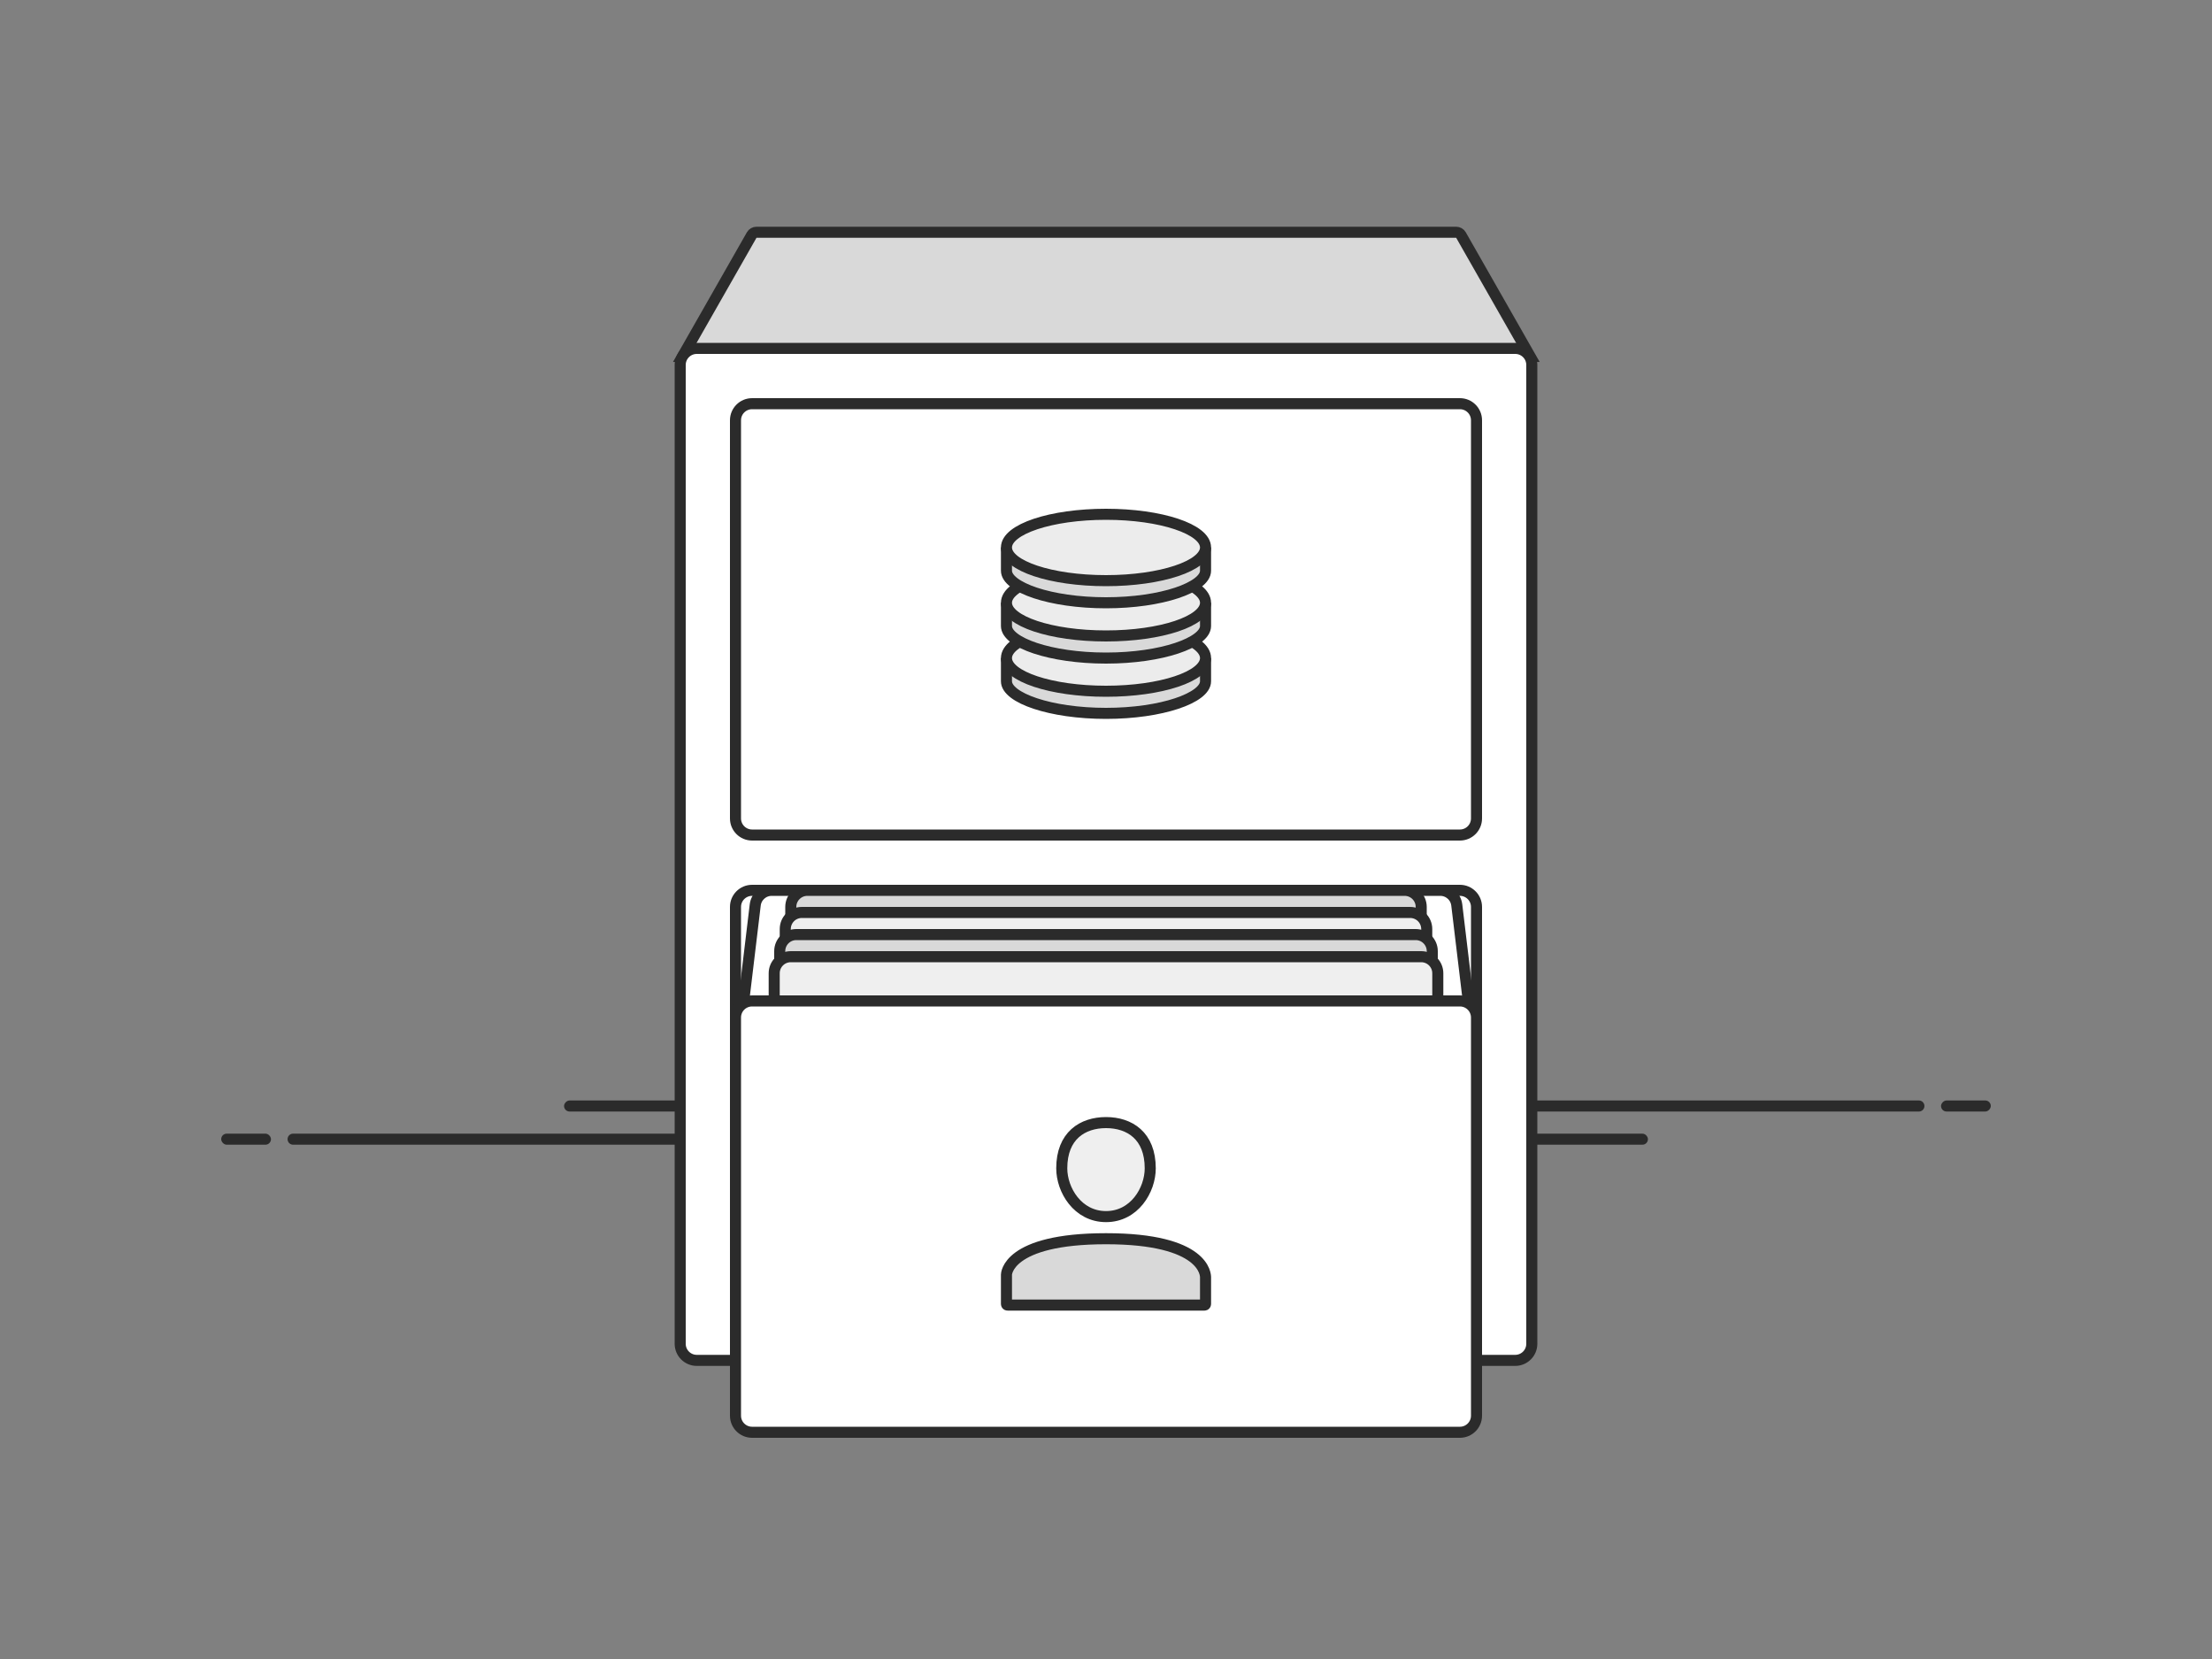 <svg xmlns="http://www.w3.org/2000/svg" width="400" height="300" viewBox="0 0 400 300">
  <rect x="0" y="0" width="400" height="300" fill="#808080" stroke="none"/>
  <g fill="none" fill-rule="evenodd">
    <g stroke="#2B2B2B" stroke-width="2" transform="translate(122 41)">
      <path fill="#D9D9D9" fill-rule="nonzero" d="M1.421,1 L13.929,22.943 C14.107,23.255 14.438,23.447 14.798,23.447 L141.323,23.447 C141.682,23.447 142.013,23.255 142.191,22.943 L154.7,1 L1.421,1 Z" transform="matrix(1 0 0 -1 0 24.447)"/>
      <path fill="#FFF" fill-rule="nonzero" d="M4,22 C2.343,22 1,23.343 1,25 L1,202 C1,203.657 2.343,205 4,205 L152,205 C153.657,205 155,203.657 155,202 L155,25 C155,23.343 153.657,22 152,22 L4,22 Z"/>
      <path fill="#FFF" fill-rule="nonzero" d="M14 32C12.343 32 11 33.343 11 35L11 107C11 108.657 12.343 110 14 110L142 110C143.657 110 145 108.657 145 107L145 35C145 33.343 143.657 32 142 32L14 32zM14 120C12.343 120 11 121.343 11 123L11 195C11 196.657 12.343 198 14 198L142 198C143.657 198 145 196.657 145 195L145 123C145 121.343 143.657 120 142 120L14 120z"/>
      <path fill="#FFF" fill-rule="nonzero" d="M17.549,120 C16.03,120 14.751,121.135 14.57,122.643 L12.53,139.643 C12.516,139.761 12.509,139.881 12.509,140 C12.509,141.657 13.852,143 15.509,143 L140.491,143 C140.611,143 140.73,142.993 140.849,142.979 C142.494,142.781 143.667,141.288 143.47,139.643 L141.43,122.643 C141.249,121.135 139.97,120 138.451,120 L17.549,120 Z"/>
      <path fill="#D9D9D9" fill-rule="nonzero" d="M21,128 L135,128 L135,123 C135,121.343 133.657,120 132,120 L24,120 C22.343,120 21,121.343 21,123 L21,128 Z"/>
      <path fill="#EFEFEF" fill-rule="nonzero" d="M20,132 L136,132 L136,127 C136,125.343 134.657,124 133,124 L23,124 C21.343,124 20,125.343 20,127 L20,132 Z"/>
      <path fill="#D9D9D9" fill-rule="nonzero" d="M19,136 L137,136 L137,131 C137,129.343 135.657,128 134,128 L22,128 C20.343,128 19,129.343 19,131 L19,136 Z"/>
      <path fill="#EFEFEF" fill-rule="nonzero" d="M18,140 L138,140 L138,135 C138,133.343 136.657,132 135,132 L21,132 C19.343,132 18,133.343 18,135 L18,140 Z"/>
      <path fill="#FFF" fill-rule="nonzero" d="M14,140 C12.343,140 11,141.343 11,143 L11,215 C11,216.657 12.343,218 14,218 L142,218 C143.657,218 145,216.657 145,215 L145,143 C145,141.343 143.657,140 142,140 L14,140 Z"/>
      <path fill="#D9D9D9" d="M60,194.8 L60,189.5 C60,189.5 60,183 78,183 C96,183 96,189.59 96,190 L96,194.8 C96,194.91 95.91,195 95.8,195 L60.2,195 C60.09,195 60,194.91 60,194.8 Z"/>
      <path fill="#EFEFEF" d="M78.005,179 C72.879,179 70,174.185 70,170.27 C70,164.363 73.756,162 78.005,162 C82.253,162 86,164.363 86,170.27 C86,174.185 83.132,179 78.005,179 Z"/>
    </g>
    <path fill="#2B2B2B" fill-rule="nonzero" d="M53,205 L123,205 L123,207 L53,207 C52.448,207 52,206.552 52,206 L52,206 C52,205.448 52.448,205 53,205 Z"/>
    <rect width="9" height="2" x="40" y="205" fill="#2B2B2B" fill-rule="nonzero" rx="1"/>
    <rect width="21" height="2" x="277" y="205" fill="#2B2B2B" fill-rule="nonzero" rx="1"/>
    <g fill="#2B2B2B" fill-rule="nonzero" transform="matrix(-1 0 0 1 360 199)">
      <path d="M13,0 L83,0 L83,2 L13,2 C12.448,2 12,1.552 12,1 L12,1 C12,0.448 12.448,1.01453063e-16 13,0 Z"/>
      <rect width="9" height="2" rx="1"/>
      <rect width="21" height="2" x="237" rx="1"/>
    </g>
    <path fill="#D9D9D9" fill-rule="nonzero" stroke="#2B2B2B" stroke-width="2" d="M218,120 L182,120 C182,122.051 182,122.178 182,123.2 C182,126.193 189.932,129 200,129 C210.068,129 218,126.193 218,123.2 C218,121.414 218,121.414 218,120.217 C218,120.138 218,120.066 218,120 Z"/>
    <ellipse cx="200" cy="119" fill="#ECECEC" fill-rule="nonzero" stroke="#2B2B2B" stroke-width="2" rx="18" ry="6"/>
    <path fill="#D9D9D9" fill-rule="nonzero" stroke="#2B2B2B" stroke-width="2" d="M218,110 L182,110 C182,112.051 182,112.178 182,113.2 C182,116.193 189.932,119 200,119 C210.068,119 218,116.193 218,113.2 C218,111.414 218,111.414 218,110.217 C218,110.138 218,110.066 218,110 Z"/>
    <ellipse cx="200" cy="109" fill="#ECECEC" fill-rule="nonzero" stroke="#2B2B2B" stroke-width="2" rx="18" ry="6"/>
    <path fill="#D9D9D9" fill-rule="nonzero" stroke="#2B2B2B" stroke-width="2" d="M218,100 L182,100 C182,102.051 182,102.178 182,103.2 C182,106.193 189.932,109 200,109 C210.068,109 218,106.193 218,103.2 C218,101.414 218,101.414 218,100.217 C218,100.138 218,100.066 218,100 Z"/>
    <ellipse cx="200" cy="99" fill="#ECECEC" fill-rule="nonzero" stroke="#2B2B2B" stroke-width="2" rx="18" ry="6"/>
  </g>
</svg>
